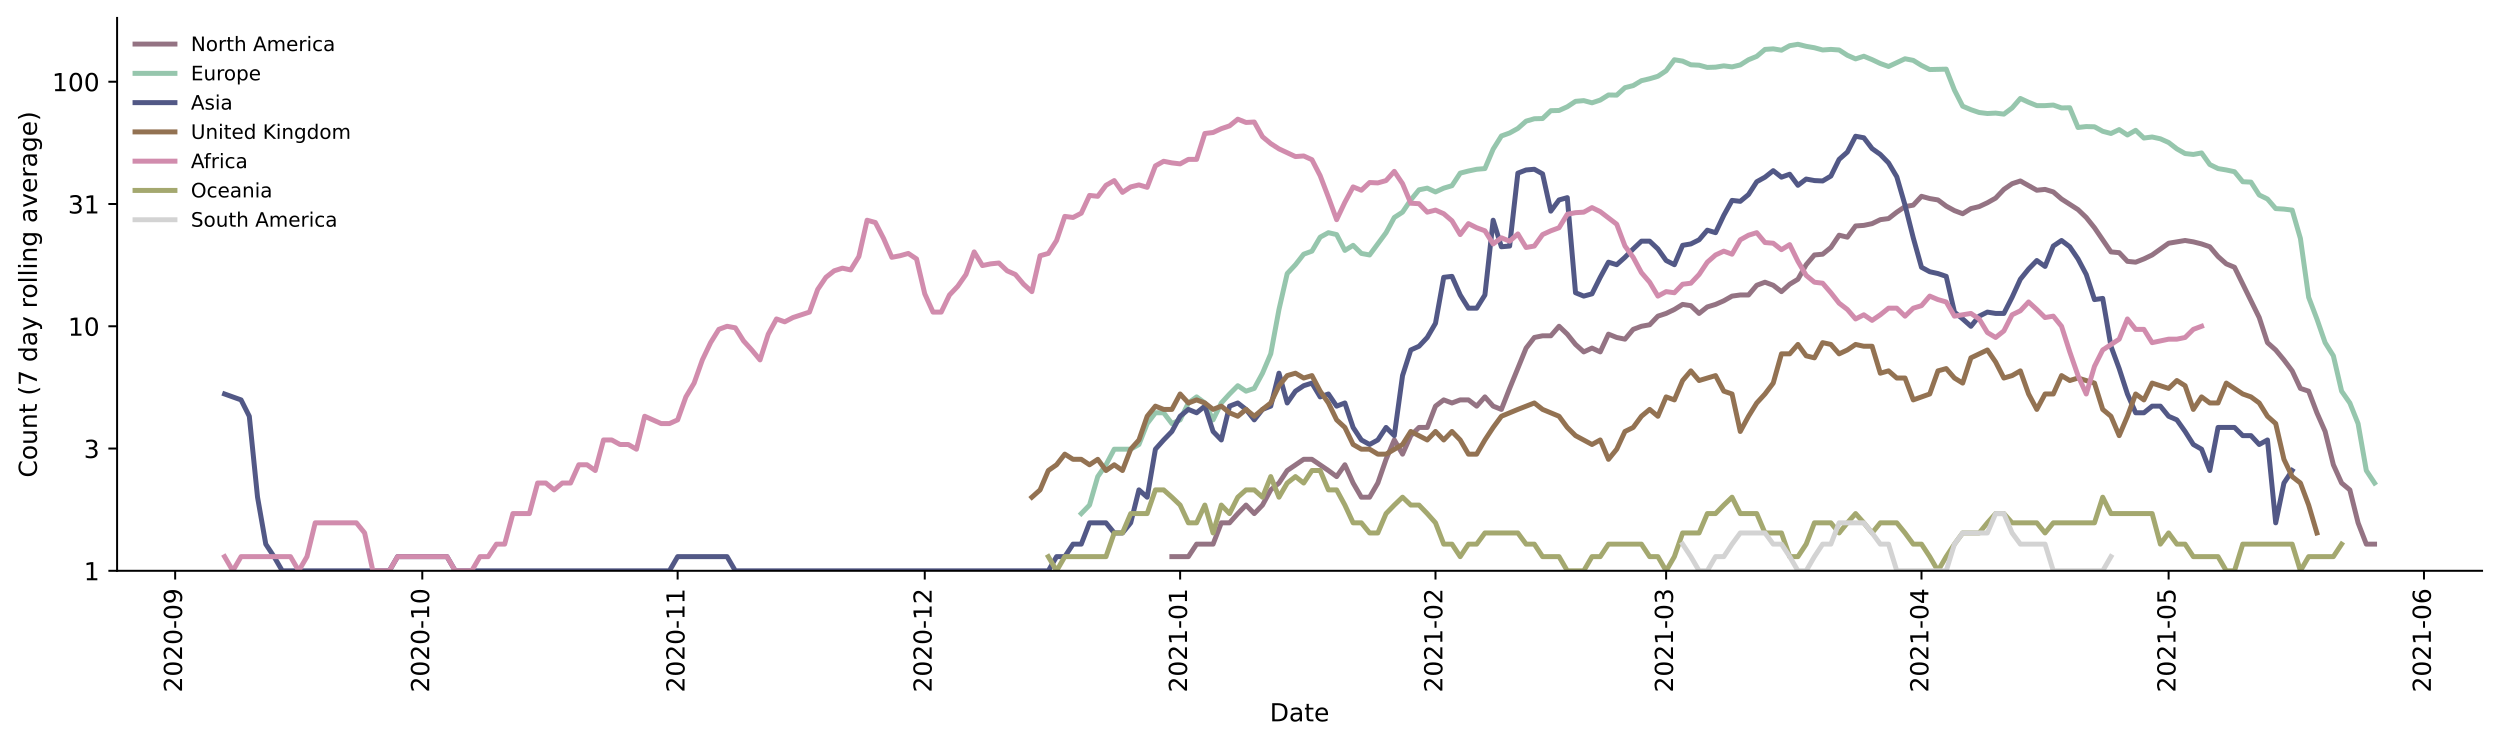 <?xml version="1.0" encoding="utf-8" standalone="no"?>
<!DOCTYPE svg PUBLIC "-//W3C//DTD SVG 1.1//EN"
  "http://www.w3.org/Graphics/SVG/1.1/DTD/svg11.dtd">
<!-- Created with matplotlib (https://matplotlib.org/) -->
<svg height="298.621pt" version="1.1" viewBox="0 0 1002.766 298.621" width="1002.766pt" xmlns="http://www.w3.org/2000/svg" xmlns:xlink="http://www.w3.org/1999/xlink">
 <defs>
  <style type="text/css">*{stroke-linecap:butt;stroke-linejoin:round;}</style>
 </defs>
 <g id="figure_1">
  <g id="patch_1">
   <path d="M 0 298.621 
L 1002.766 298.621 
L 1002.766 0 
L 0 0 
z
" style="fill:#ffffff;"/>
  </g>
  <g id="axes_1">
   <g id="patch_2">
    <path d="M 46.966 228.96 
L 995.566 228.96 
L 995.566 7.2 
L 46.966 7.2 
z
" style="fill:#ffffff;"/>
   </g>
   <g id="matplotlib.axis_1">
    <g id="xtick_1">
     <g id="line2d_1">
      <defs>
       <path d="M 0 0 
L 0 3.5 
" id="ma9059d59c7" style="stroke:#000000;stroke-width:0.8;"/>
      </defs>
      <g>
       <use style="stroke:#000000;stroke-width:0.8;" x="70.259" xlink:href="#ma9059d59c7" y="228.96"/>
      </g>
     </g>
     <g id="text_1">
      <!-- 2020-09 -->
      <g transform="translate(73.019 277.743)rotate(-90)scale(0.1 -0.1)">
       <defs>
        <path d="M 19.188 8.297 
L 53.609 8.297 
L 53.609 0 
L 7.328 0 
L 7.328 8.297 
Q 12.938 14.109 22.625 23.891 
Q 32.328 33.688 34.812 36.531 
Q 39.547 41.844 41.422 45.531 
Q 43.312 49.219 43.312 52.781 
Q 43.312 58.594 39.234 62.25 
Q 35.156 65.922 28.609 65.922 
Q 23.969 65.922 18.812 64.312 
Q 13.672 62.703 7.812 59.422 
L 7.812 69.391 
Q 13.766 71.781 18.938 73 
Q 24.125 74.219 28.422 74.219 
Q 39.75 74.219 46.484 68.547 
Q 53.219 62.891 53.219 53.422 
Q 53.219 48.922 51.531 44.891 
Q 49.859 40.875 45.406 35.406 
Q 44.188 33.984 37.641 27.219 
Q 31.109 20.453 19.188 8.297 
z
" id="DejaVuSans-50"/>
        <path d="M 31.781 66.406 
Q 24.172 66.406 20.328 58.906 
Q 16.5 51.422 16.5 36.375 
Q 16.5 21.391 20.328 13.891 
Q 24.172 6.391 31.781 6.391 
Q 39.453 6.391 43.281 13.891 
Q 47.125 21.391 47.125 36.375 
Q 47.125 51.422 43.281 58.906 
Q 39.453 66.406 31.781 66.406 
z
M 31.781 74.219 
Q 44.047 74.219 50.516 64.516 
Q 56.984 54.828 56.984 36.375 
Q 56.984 17.969 50.516 8.266 
Q 44.047 -1.422 31.781 -1.422 
Q 19.531 -1.422 13.062 8.266 
Q 6.594 17.969 6.594 36.375 
Q 6.594 54.828 13.062 64.516 
Q 19.531 74.219 31.781 74.219 
z
" id="DejaVuSans-48"/>
        <path d="M 4.891 31.391 
L 31.203 31.391 
L 31.203 23.391 
L 4.891 23.391 
z
" id="DejaVuSans-45"/>
        <path d="M 10.984 1.516 
L 10.984 10.5 
Q 14.703 8.734 18.5 7.812 
Q 22.312 6.891 25.984 6.891 
Q 35.75 6.891 40.891 13.453 
Q 46.047 20.016 46.781 33.406 
Q 43.953 29.203 39.594 26.953 
Q 35.25 24.703 29.984 24.703 
Q 19.047 24.703 12.672 31.312 
Q 6.297 37.938 6.297 49.422 
Q 6.297 60.641 12.938 67.422 
Q 19.578 74.219 30.609 74.219 
Q 43.266 74.219 49.922 64.516 
Q 56.594 54.828 56.594 36.375 
Q 56.594 19.141 48.406 8.859 
Q 40.234 -1.422 26.422 -1.422 
Q 22.703 -1.422 18.891 -0.688 
Q 15.094 0.047 10.984 1.516 
z
M 30.609 32.422 
Q 37.25 32.422 41.125 36.953 
Q 45.016 41.5 45.016 49.422 
Q 45.016 57.281 41.125 61.844 
Q 37.25 66.406 30.609 66.406 
Q 23.969 66.406 20.094 61.844 
Q 16.219 57.281 16.219 49.422 
Q 16.219 41.5 20.094 36.953 
Q 23.969 32.422 30.609 32.422 
z
" id="DejaVuSans-57"/>
       </defs>
       <use xlink:href="#DejaVuSans-50"/>
       <use x="63.623" xlink:href="#DejaVuSans-48"/>
       <use x="127.246" xlink:href="#DejaVuSans-50"/>
       <use x="190.869" xlink:href="#DejaVuSans-48"/>
       <use x="254.492" xlink:href="#DejaVuSans-45"/>
       <use x="290.576" xlink:href="#DejaVuSans-48"/>
       <use x="354.199" xlink:href="#DejaVuSans-57"/>
      </g>
     </g>
    </g>
    <g id="xtick_2">
     <g id="line2d_2">
      <g>
       <use style="stroke:#000000;stroke-width:0.8;" x="169.382" xlink:href="#ma9059d59c7" y="228.96"/>
      </g>
     </g>
     <g id="text_2">
      <!-- 2020-10 -->
      <g transform="translate(172.141 277.743)rotate(-90)scale(0.1 -0.1)">
       <defs>
        <path d="M 12.406 8.297 
L 28.516 8.297 
L 28.516 63.922 
L 10.984 60.406 
L 10.984 69.391 
L 28.422 72.906 
L 38.281 72.906 
L 38.281 8.297 
L 54.391 8.297 
L 54.391 0 
L 12.406 0 
z
" id="DejaVuSans-49"/>
       </defs>
       <use xlink:href="#DejaVuSans-50"/>
       <use x="63.623" xlink:href="#DejaVuSans-48"/>
       <use x="127.246" xlink:href="#DejaVuSans-50"/>
       <use x="190.869" xlink:href="#DejaVuSans-48"/>
       <use x="254.492" xlink:href="#DejaVuSans-45"/>
       <use x="290.576" xlink:href="#DejaVuSans-49"/>
       <use x="354.199" xlink:href="#DejaVuSans-48"/>
      </g>
     </g>
    </g>
    <g id="xtick_3">
     <g id="line2d_3">
      <g>
       <use style="stroke:#000000;stroke-width:0.8;" x="271.808" xlink:href="#ma9059d59c7" y="228.96"/>
      </g>
     </g>
     <g id="text_3">
      <!-- 2020-11 -->
      <g transform="translate(274.567 277.743)rotate(-90)scale(0.1 -0.1)">
       <use xlink:href="#DejaVuSans-50"/>
       <use x="63.623" xlink:href="#DejaVuSans-48"/>
       <use x="127.246" xlink:href="#DejaVuSans-50"/>
       <use x="190.869" xlink:href="#DejaVuSans-48"/>
       <use x="254.492" xlink:href="#DejaVuSans-45"/>
       <use x="290.576" xlink:href="#DejaVuSans-49"/>
       <use x="354.199" xlink:href="#DejaVuSans-49"/>
      </g>
     </g>
    </g>
    <g id="xtick_4">
     <g id="line2d_4">
      <g>
       <use style="stroke:#000000;stroke-width:0.8;" x="370.93" xlink:href="#ma9059d59c7" y="228.96"/>
      </g>
     </g>
     <g id="text_4">
      <!-- 2020-12 -->
      <g transform="translate(373.69 277.743)rotate(-90)scale(0.1 -0.1)">
       <use xlink:href="#DejaVuSans-50"/>
       <use x="63.623" xlink:href="#DejaVuSans-48"/>
       <use x="127.246" xlink:href="#DejaVuSans-50"/>
       <use x="190.869" xlink:href="#DejaVuSans-48"/>
       <use x="254.492" xlink:href="#DejaVuSans-45"/>
       <use x="290.576" xlink:href="#DejaVuSans-49"/>
       <use x="354.199" xlink:href="#DejaVuSans-50"/>
      </g>
     </g>
    </g>
    <g id="xtick_5">
     <g id="line2d_5">
      <g>
       <use style="stroke:#000000;stroke-width:0.8;" x="473.357" xlink:href="#ma9059d59c7" y="228.96"/>
      </g>
     </g>
     <g id="text_5">
      <!-- 2021-01 -->
      <g transform="translate(476.116 277.743)rotate(-90)scale(0.1 -0.1)">
       <use xlink:href="#DejaVuSans-50"/>
       <use x="63.623" xlink:href="#DejaVuSans-48"/>
       <use x="127.246" xlink:href="#DejaVuSans-50"/>
       <use x="190.869" xlink:href="#DejaVuSans-49"/>
       <use x="254.492" xlink:href="#DejaVuSans-45"/>
       <use x="290.576" xlink:href="#DejaVuSans-48"/>
       <use x="354.199" xlink:href="#DejaVuSans-49"/>
      </g>
     </g>
    </g>
    <g id="xtick_6">
     <g id="line2d_6">
      <g>
       <use style="stroke:#000000;stroke-width:0.8;" x="575.783" xlink:href="#ma9059d59c7" y="228.96"/>
      </g>
     </g>
     <g id="text_6">
      <!-- 2021-02 -->
      <g transform="translate(578.542 277.743)rotate(-90)scale(0.1 -0.1)">
       <use xlink:href="#DejaVuSans-50"/>
       <use x="63.623" xlink:href="#DejaVuSans-48"/>
       <use x="127.246" xlink:href="#DejaVuSans-50"/>
       <use x="190.869" xlink:href="#DejaVuSans-49"/>
       <use x="254.492" xlink:href="#DejaVuSans-45"/>
       <use x="290.576" xlink:href="#DejaVuSans-48"/>
       <use x="354.199" xlink:href="#DejaVuSans-50"/>
      </g>
     </g>
    </g>
    <g id="xtick_7">
     <g id="line2d_7">
      <g>
       <use style="stroke:#000000;stroke-width:0.8;" x="668.297" xlink:href="#ma9059d59c7" y="228.96"/>
      </g>
     </g>
     <g id="text_7">
      <!-- 2021-03 -->
      <g transform="translate(671.056 277.743)rotate(-90)scale(0.1 -0.1)">
       <defs>
        <path d="M 40.578 39.312 
Q 47.656 37.797 51.625 33 
Q 55.609 28.219 55.609 21.188 
Q 55.609 10.406 48.188 4.484 
Q 40.766 -1.422 27.094 -1.422 
Q 22.516 -1.422 17.656 -0.516 
Q 12.797 0.391 7.625 2.203 
L 7.625 11.719 
Q 11.719 9.328 16.594 8.109 
Q 21.484 6.891 26.812 6.891 
Q 36.078 6.891 40.938 10.547 
Q 45.797 14.203 45.797 21.188 
Q 45.797 27.641 41.281 31.266 
Q 36.766 34.906 28.719 34.906 
L 20.219 34.906 
L 20.219 43.016 
L 29.109 43.016 
Q 36.375 43.016 40.234 45.922 
Q 44.094 48.828 44.094 54.297 
Q 44.094 59.906 40.109 62.906 
Q 36.141 65.922 28.719 65.922 
Q 24.656 65.922 20.016 65.031 
Q 15.375 64.156 9.812 62.312 
L 9.812 71.094 
Q 15.438 72.656 20.344 73.438 
Q 25.25 74.219 29.594 74.219 
Q 40.828 74.219 47.359 69.109 
Q 53.906 64.016 53.906 55.328 
Q 53.906 49.266 50.438 45.094 
Q 46.969 40.922 40.578 39.312 
z
" id="DejaVuSans-51"/>
       </defs>
       <use xlink:href="#DejaVuSans-50"/>
       <use x="63.623" xlink:href="#DejaVuSans-48"/>
       <use x="127.246" xlink:href="#DejaVuSans-50"/>
       <use x="190.869" xlink:href="#DejaVuSans-49"/>
       <use x="254.492" xlink:href="#DejaVuSans-45"/>
       <use x="290.576" xlink:href="#DejaVuSans-48"/>
       <use x="354.199" xlink:href="#DejaVuSans-51"/>
      </g>
     </g>
    </g>
    <g id="xtick_8">
     <g id="line2d_8">
      <g>
       <use style="stroke:#000000;stroke-width:0.8;" x="770.723" xlink:href="#ma9059d59c7" y="228.96"/>
      </g>
     </g>
     <g id="text_8">
      <!-- 2021-04 -->
      <g transform="translate(773.483 277.743)rotate(-90)scale(0.1 -0.1)">
       <defs>
        <path d="M 37.797 64.312 
L 12.891 25.391 
L 37.797 25.391 
z
M 35.203 72.906 
L 47.609 72.906 
L 47.609 25.391 
L 58.016 25.391 
L 58.016 17.188 
L 47.609 17.188 
L 47.609 0 
L 37.797 0 
L 37.797 17.188 
L 4.891 17.188 
L 4.891 26.703 
z
" id="DejaVuSans-52"/>
       </defs>
       <use xlink:href="#DejaVuSans-50"/>
       <use x="63.623" xlink:href="#DejaVuSans-48"/>
       <use x="127.246" xlink:href="#DejaVuSans-50"/>
       <use x="190.869" xlink:href="#DejaVuSans-49"/>
       <use x="254.492" xlink:href="#DejaVuSans-45"/>
       <use x="290.576" xlink:href="#DejaVuSans-48"/>
       <use x="354.199" xlink:href="#DejaVuSans-52"/>
      </g>
     </g>
    </g>
    <g id="xtick_9">
     <g id="line2d_9">
      <g>
       <use style="stroke:#000000;stroke-width:0.8;" x="869.846" xlink:href="#ma9059d59c7" y="228.96"/>
      </g>
     </g>
     <g id="text_9">
      <!-- 2021-05 -->
      <g transform="translate(872.605 277.743)rotate(-90)scale(0.1 -0.1)">
       <defs>
        <path d="M 10.797 72.906 
L 49.516 72.906 
L 49.516 64.594 
L 19.828 64.594 
L 19.828 46.734 
Q 21.969 47.469 24.109 47.828 
Q 26.266 48.188 28.422 48.188 
Q 40.625 48.188 47.75 41.5 
Q 54.891 34.812 54.891 23.391 
Q 54.891 11.625 47.562 5.094 
Q 40.234 -1.422 26.906 -1.422 
Q 22.312 -1.422 17.547 -0.641 
Q 12.797 0.141 7.719 1.703 
L 7.719 11.625 
Q 12.109 9.234 16.797 8.062 
Q 21.484 6.891 26.703 6.891 
Q 35.156 6.891 40.078 11.328 
Q 45.016 15.766 45.016 23.391 
Q 45.016 31 40.078 35.438 
Q 35.156 39.891 26.703 39.891 
Q 22.75 39.891 18.812 39.016 
Q 14.891 38.141 10.797 36.281 
z
" id="DejaVuSans-53"/>
       </defs>
       <use xlink:href="#DejaVuSans-50"/>
       <use x="63.623" xlink:href="#DejaVuSans-48"/>
       <use x="127.246" xlink:href="#DejaVuSans-50"/>
       <use x="190.869" xlink:href="#DejaVuSans-49"/>
       <use x="254.492" xlink:href="#DejaVuSans-45"/>
       <use x="290.576" xlink:href="#DejaVuSans-48"/>
       <use x="354.199" xlink:href="#DejaVuSans-53"/>
      </g>
     </g>
    </g>
    <g id="xtick_10">
     <g id="line2d_10">
      <g>
       <use style="stroke:#000000;stroke-width:0.8;" x="972.272" xlink:href="#ma9059d59c7" y="228.96"/>
      </g>
     </g>
     <g id="text_10">
      <!-- 2021-06 -->
      <g transform="translate(975.031 277.743)rotate(-90)scale(0.1 -0.1)">
       <defs>
        <path d="M 33.016 40.375 
Q 26.375 40.375 22.484 35.828 
Q 18.609 31.297 18.609 23.391 
Q 18.609 15.531 22.484 10.953 
Q 26.375 6.391 33.016 6.391 
Q 39.656 6.391 43.531 10.953 
Q 47.406 15.531 47.406 23.391 
Q 47.406 31.297 43.531 35.828 
Q 39.656 40.375 33.016 40.375 
z
M 52.594 71.297 
L 52.594 62.312 
Q 48.875 64.062 45.094 64.984 
Q 41.312 65.922 37.594 65.922 
Q 27.828 65.922 22.672 59.328 
Q 17.531 52.734 16.797 39.406 
Q 19.672 43.656 24.016 45.922 
Q 28.375 48.188 33.594 48.188 
Q 44.578 48.188 50.953 41.516 
Q 57.328 34.859 57.328 23.391 
Q 57.328 12.156 50.688 5.359 
Q 44.047 -1.422 33.016 -1.422 
Q 20.359 -1.422 13.672 8.266 
Q 6.984 17.969 6.984 36.375 
Q 6.984 53.656 15.188 63.938 
Q 23.391 74.219 37.203 74.219 
Q 40.922 74.219 44.703 73.484 
Q 48.484 72.75 52.594 71.297 
z
" id="DejaVuSans-54"/>
       </defs>
       <use xlink:href="#DejaVuSans-50"/>
       <use x="63.623" xlink:href="#DejaVuSans-48"/>
       <use x="127.246" xlink:href="#DejaVuSans-50"/>
       <use x="190.869" xlink:href="#DejaVuSans-49"/>
       <use x="254.492" xlink:href="#DejaVuSans-45"/>
       <use x="290.576" xlink:href="#DejaVuSans-48"/>
       <use x="354.199" xlink:href="#DejaVuSans-54"/>
      </g>
     </g>
    </g>
    <g id="text_11">
     <!-- Date -->
     <g transform="translate(509.315 289.341)scale(0.1 -0.1)">
      <defs>
       <path d="M 19.672 64.797 
L 19.672 8.109 
L 31.594 8.109 
Q 46.688 8.109 53.688 14.938 
Q 60.688 21.781 60.688 36.531 
Q 60.688 51.172 53.688 57.984 
Q 46.688 64.797 31.594 64.797 
z
M 9.812 72.906 
L 30.078 72.906 
Q 51.266 72.906 61.172 64.094 
Q 71.094 55.281 71.094 36.531 
Q 71.094 17.672 61.125 8.828 
Q 51.172 0 30.078 0 
L 9.812 0 
z
" id="DejaVuSans-68"/>
       <path d="M 34.281 27.484 
Q 23.391 27.484 19.188 25 
Q 14.984 22.516 14.984 16.5 
Q 14.984 11.719 18.141 8.906 
Q 21.297 6.109 26.703 6.109 
Q 34.188 6.109 38.703 11.406 
Q 43.219 16.703 43.219 25.484 
L 43.219 27.484 
z
M 52.203 31.203 
L 52.203 0 
L 43.219 0 
L 43.219 8.297 
Q 40.141 3.328 35.547 0.953 
Q 30.953 -1.422 24.312 -1.422 
Q 15.922 -1.422 10.953 3.297 
Q 6 8.016 6 15.922 
Q 6 25.141 12.172 29.828 
Q 18.359 34.516 30.609 34.516 
L 43.219 34.516 
L 43.219 35.406 
Q 43.219 41.609 39.141 45 
Q 35.062 48.391 27.688 48.391 
Q 23 48.391 18.547 47.266 
Q 14.109 46.141 10.016 43.891 
L 10.016 52.203 
Q 14.938 54.109 19.578 55.047 
Q 24.219 56 28.609 56 
Q 40.484 56 46.344 49.844 
Q 52.203 43.703 52.203 31.203 
z
" id="DejaVuSans-97"/>
       <path d="M 18.312 70.219 
L 18.312 54.688 
L 36.812 54.688 
L 36.812 47.703 
L 18.312 47.703 
L 18.312 18.016 
Q 18.312 11.328 20.141 9.422 
Q 21.969 7.516 27.594 7.516 
L 36.812 7.516 
L 36.812 0 
L 27.594 0 
Q 17.188 0 13.234 3.875 
Q 9.281 7.766 9.281 18.016 
L 9.281 47.703 
L 2.688 47.703 
L 2.688 54.688 
L 9.281 54.688 
L 9.281 70.219 
z
" id="DejaVuSans-116"/>
       <path d="M 56.203 29.594 
L 56.203 25.203 
L 14.891 25.203 
Q 15.484 15.922 20.484 11.062 
Q 25.484 6.203 34.422 6.203 
Q 39.594 6.203 44.453 7.469 
Q 49.312 8.734 54.109 11.281 
L 54.109 2.781 
Q 49.266 0.734 44.188 -0.344 
Q 39.109 -1.422 33.891 -1.422 
Q 20.797 -1.422 13.156 6.188 
Q 5.516 13.812 5.516 26.812 
Q 5.516 40.234 12.766 48.109 
Q 20.016 56 32.328 56 
Q 43.359 56 49.781 48.891 
Q 56.203 41.797 56.203 29.594 
z
M 47.219 32.234 
Q 47.125 39.594 43.094 43.984 
Q 39.062 48.391 32.422 48.391 
Q 24.906 48.391 20.391 44.141 
Q 15.875 39.891 15.188 32.172 
z
" id="DejaVuSans-101"/>
      </defs>
      <use xlink:href="#DejaVuSans-68"/>
      <use x="77.002" xlink:href="#DejaVuSans-97"/>
      <use x="138.281" xlink:href="#DejaVuSans-116"/>
      <use x="177.49" xlink:href="#DejaVuSans-101"/>
     </g>
    </g>
   </g>
   <g id="matplotlib.axis_2">
    <g id="ytick_1">
     <g id="line2d_11">
      <defs>
       <path d="M 0 0 
L -3.5 0 
" id="m5acdd028af" style="stroke:#000000;stroke-width:0.8;"/>
      </defs>
      <g>
       <use style="stroke:#000000;stroke-width:0.8;" x="46.966" xlink:href="#m5acdd028af" y="228.96"/>
      </g>
     </g>
     <g id="text_12">
      <!-- 1 -->
      <g transform="translate(33.603 232.759)scale(0.1 -0.1)">
       <use xlink:href="#DejaVuSans-49"/>
      </g>
     </g>
    </g>
    <g id="ytick_2">
     <g id="line2d_12">
      <g>
       <use style="stroke:#000000;stroke-width:0.8;" x="46.966" xlink:href="#m5acdd028af" y="179.916"/>
      </g>
     </g>
     <g id="text_13">
      <!-- 3 -->
      <g transform="translate(33.603 183.715)scale(0.1 -0.1)">
       <use xlink:href="#DejaVuSans-51"/>
      </g>
     </g>
    </g>
    <g id="ytick_3">
     <g id="line2d_13">
      <g>
       <use style="stroke:#000000;stroke-width:0.8;" x="46.966" xlink:href="#m5acdd028af" y="130.872"/>
      </g>
     </g>
     <g id="text_14">
      <!-- 10 -->
      <g transform="translate(27.241 134.671)scale(0.1 -0.1)">
       <use xlink:href="#DejaVuSans-49"/>
       <use x="63.623" xlink:href="#DejaVuSans-48"/>
      </g>
     </g>
    </g>
    <g id="ytick_4">
     <g id="line2d_14">
      <g>
       <use style="stroke:#000000;stroke-width:0.8;" x="46.966" xlink:href="#m5acdd028af" y="81.828"/>
      </g>
     </g>
     <g id="text_15">
      <!-- 31 -->
      <g transform="translate(27.241 85.627)scale(0.1 -0.1)">
       <use xlink:href="#DejaVuSans-51"/>
       <use x="63.623" xlink:href="#DejaVuSans-49"/>
      </g>
     </g>
    </g>
    <g id="ytick_5">
     <g id="line2d_15">
      <g>
       <use style="stroke:#000000;stroke-width:0.8;" x="46.966" xlink:href="#m5acdd028af" y="32.783"/>
      </g>
     </g>
     <g id="text_16">
      <!-- 100 -->
      <g transform="translate(20.878 36.583)scale(0.1 -0.1)">
       <use xlink:href="#DejaVuSans-49"/>
       <use x="63.623" xlink:href="#DejaVuSans-48"/>
       <use x="127.246" xlink:href="#DejaVuSans-48"/>
      </g>
     </g>
    </g>
    <g id="text_17">
     <!-- Count (7 day rolling average) -->
     <g transform="translate(14.798 191.548)rotate(-90)scale(0.1 -0.1)">
      <defs>
       <path d="M 64.406 67.281 
L 64.406 56.891 
Q 59.422 61.531 53.781 63.812 
Q 48.141 66.109 41.797 66.109 
Q 29.297 66.109 22.656 58.469 
Q 16.016 50.828 16.016 36.375 
Q 16.016 21.969 22.656 14.328 
Q 29.297 6.688 41.797 6.688 
Q 48.141 6.688 53.781 8.984 
Q 59.422 11.281 64.406 15.922 
L 64.406 5.609 
Q 59.234 2.094 53.438 0.328 
Q 47.656 -1.422 41.219 -1.422 
Q 24.656 -1.422 15.125 8.703 
Q 5.609 18.844 5.609 36.375 
Q 5.609 53.953 15.125 64.078 
Q 24.656 74.219 41.219 74.219 
Q 47.75 74.219 53.531 72.484 
Q 59.328 70.75 64.406 67.281 
z
" id="DejaVuSans-67"/>
       <path d="M 30.609 48.391 
Q 23.391 48.391 19.188 42.75 
Q 14.984 37.109 14.984 27.297 
Q 14.984 17.484 19.156 11.844 
Q 23.344 6.203 30.609 6.203 
Q 37.797 6.203 41.984 11.859 
Q 46.188 17.531 46.188 27.297 
Q 46.188 37.016 41.984 42.703 
Q 37.797 48.391 30.609 48.391 
z
M 30.609 56 
Q 42.328 56 49.016 48.375 
Q 55.719 40.766 55.719 27.297 
Q 55.719 13.875 49.016 6.219 
Q 42.328 -1.422 30.609 -1.422 
Q 18.844 -1.422 12.172 6.219 
Q 5.516 13.875 5.516 27.297 
Q 5.516 40.766 12.172 48.375 
Q 18.844 56 30.609 56 
z
" id="DejaVuSans-111"/>
       <path d="M 8.5 21.578 
L 8.5 54.688 
L 17.484 54.688 
L 17.484 21.922 
Q 17.484 14.156 20.5 10.266 
Q 23.531 6.391 29.594 6.391 
Q 36.859 6.391 41.078 11.031 
Q 45.312 15.672 45.312 23.688 
L 45.312 54.688 
L 54.297 54.688 
L 54.297 0 
L 45.312 0 
L 45.312 8.406 
Q 42.047 3.422 37.719 1 
Q 33.406 -1.422 27.688 -1.422 
Q 18.266 -1.422 13.375 4.438 
Q 8.5 10.297 8.5 21.578 
z
M 31.109 56 
z
" id="DejaVuSans-117"/>
       <path d="M 54.891 33.016 
L 54.891 0 
L 45.906 0 
L 45.906 32.719 
Q 45.906 40.484 42.875 44.328 
Q 39.844 48.188 33.797 48.188 
Q 26.516 48.188 22.312 43.547 
Q 18.109 38.922 18.109 30.906 
L 18.109 0 
L 9.078 0 
L 9.078 54.688 
L 18.109 54.688 
L 18.109 46.188 
Q 21.344 51.125 25.703 53.562 
Q 30.078 56 35.797 56 
Q 45.219 56 50.047 50.172 
Q 54.891 44.344 54.891 33.016 
z
" id="DejaVuSans-110"/>
       <path id="DejaVuSans-32"/>
       <path d="M 31 75.875 
Q 24.469 64.656 21.281 53.656 
Q 18.109 42.672 18.109 31.391 
Q 18.109 20.125 21.312 9.062 
Q 24.516 -2 31 -13.188 
L 23.188 -13.188 
Q 15.875 -1.703 12.234 9.375 
Q 8.594 20.453 8.594 31.391 
Q 8.594 42.281 12.203 53.312 
Q 15.828 64.359 23.188 75.875 
z
" id="DejaVuSans-40"/>
       <path d="M 8.203 72.906 
L 55.078 72.906 
L 55.078 68.703 
L 28.609 0 
L 18.312 0 
L 43.219 64.594 
L 8.203 64.594 
z
" id="DejaVuSans-55"/>
       <path d="M 45.406 46.391 
L 45.406 75.984 
L 54.391 75.984 
L 54.391 0 
L 45.406 0 
L 45.406 8.203 
Q 42.578 3.328 38.25 0.953 
Q 33.938 -1.422 27.875 -1.422 
Q 17.969 -1.422 11.734 6.484 
Q 5.516 14.406 5.516 27.297 
Q 5.516 40.188 11.734 48.094 
Q 17.969 56 27.875 56 
Q 33.938 56 38.25 53.625 
Q 42.578 51.266 45.406 46.391 
z
M 14.797 27.297 
Q 14.797 17.391 18.875 11.75 
Q 22.953 6.109 30.078 6.109 
Q 37.203 6.109 41.297 11.75 
Q 45.406 17.391 45.406 27.297 
Q 45.406 37.203 41.297 42.844 
Q 37.203 48.484 30.078 48.484 
Q 22.953 48.484 18.875 42.844 
Q 14.797 37.203 14.797 27.297 
z
" id="DejaVuSans-100"/>
       <path d="M 32.172 -5.078 
Q 28.375 -14.844 24.75 -17.812 
Q 21.141 -20.797 15.094 -20.797 
L 7.906 -20.797 
L 7.906 -13.281 
L 13.188 -13.281 
Q 16.891 -13.281 18.938 -11.516 
Q 21 -9.766 23.484 -3.219 
L 25.094 0.875 
L 2.984 54.688 
L 12.5 54.688 
L 29.594 11.922 
L 46.688 54.688 
L 56.203 54.688 
z
" id="DejaVuSans-121"/>
       <path d="M 41.109 46.297 
Q 39.594 47.172 37.812 47.578 
Q 36.031 48 33.891 48 
Q 26.266 48 22.188 43.047 
Q 18.109 38.094 18.109 28.812 
L 18.109 0 
L 9.078 0 
L 9.078 54.688 
L 18.109 54.688 
L 18.109 46.188 
Q 20.953 51.172 25.484 53.578 
Q 30.031 56 36.531 56 
Q 37.453 56 38.578 55.875 
Q 39.703 55.766 41.062 55.516 
z
" id="DejaVuSans-114"/>
       <path d="M 9.422 75.984 
L 18.406 75.984 
L 18.406 0 
L 9.422 0 
z
" id="DejaVuSans-108"/>
       <path d="M 9.422 54.688 
L 18.406 54.688 
L 18.406 0 
L 9.422 0 
z
M 9.422 75.984 
L 18.406 75.984 
L 18.406 64.594 
L 9.422 64.594 
z
" id="DejaVuSans-105"/>
       <path d="M 45.406 27.984 
Q 45.406 37.75 41.375 43.109 
Q 37.359 48.484 30.078 48.484 
Q 22.859 48.484 18.828 43.109 
Q 14.797 37.75 14.797 27.984 
Q 14.797 18.266 18.828 12.891 
Q 22.859 7.516 30.078 7.516 
Q 37.359 7.516 41.375 12.891 
Q 45.406 18.266 45.406 27.984 
z
M 54.391 6.781 
Q 54.391 -7.172 48.188 -13.984 
Q 42 -20.797 29.203 -20.797 
Q 24.469 -20.797 20.266 -20.094 
Q 16.062 -19.391 12.109 -17.922 
L 12.109 -9.188 
Q 16.062 -11.328 19.922 -12.344 
Q 23.781 -13.375 27.781 -13.375 
Q 36.625 -13.375 41.016 -8.766 
Q 45.406 -4.156 45.406 5.172 
L 45.406 9.625 
Q 42.625 4.781 38.281 2.391 
Q 33.938 0 27.875 0 
Q 17.828 0 11.672 7.656 
Q 5.516 15.328 5.516 27.984 
Q 5.516 40.672 11.672 48.328 
Q 17.828 56 27.875 56 
Q 33.938 56 38.281 53.609 
Q 42.625 51.219 45.406 46.391 
L 45.406 54.688 
L 54.391 54.688 
z
" id="DejaVuSans-103"/>
       <path d="M 2.984 54.688 
L 12.5 54.688 
L 29.594 8.797 
L 46.688 54.688 
L 56.203 54.688 
L 35.688 0 
L 23.484 0 
z
" id="DejaVuSans-118"/>
       <path d="M 8.016 75.875 
L 15.828 75.875 
Q 23.141 64.359 26.781 53.312 
Q 30.422 42.281 30.422 31.391 
Q 30.422 20.453 26.781 9.375 
Q 23.141 -1.703 15.828 -13.188 
L 8.016 -13.188 
Q 14.5 -2 17.703 9.062 
Q 20.906 20.125 20.906 31.391 
Q 20.906 42.672 17.703 53.656 
Q 14.5 64.656 8.016 75.875 
z
" id="DejaVuSans-41"/>
      </defs>
      <use xlink:href="#DejaVuSans-67"/>
      <use x="69.824" xlink:href="#DejaVuSans-111"/>
      <use x="131.006" xlink:href="#DejaVuSans-117"/>
      <use x="194.385" xlink:href="#DejaVuSans-110"/>
      <use x="257.764" xlink:href="#DejaVuSans-116"/>
      <use x="296.973" xlink:href="#DejaVuSans-32"/>
      <use x="328.76" xlink:href="#DejaVuSans-40"/>
      <use x="367.773" xlink:href="#DejaVuSans-55"/>
      <use x="431.396" xlink:href="#DejaVuSans-32"/>
      <use x="463.184" xlink:href="#DejaVuSans-100"/>
      <use x="526.66" xlink:href="#DejaVuSans-97"/>
      <use x="587.939" xlink:href="#DejaVuSans-121"/>
      <use x="647.119" xlink:href="#DejaVuSans-32"/>
      <use x="678.906" xlink:href="#DejaVuSans-114"/>
      <use x="717.77" xlink:href="#DejaVuSans-111"/>
      <use x="778.951" xlink:href="#DejaVuSans-108"/>
      <use x="806.734" xlink:href="#DejaVuSans-108"/>
      <use x="834.518" xlink:href="#DejaVuSans-105"/>
      <use x="862.301" xlink:href="#DejaVuSans-110"/>
      <use x="925.68" xlink:href="#DejaVuSans-103"/>
      <use x="989.156" xlink:href="#DejaVuSans-32"/>
      <use x="1020.943" xlink:href="#DejaVuSans-97"/>
      <use x="1082.223" xlink:href="#DejaVuSans-118"/>
      <use x="1141.402" xlink:href="#DejaVuSans-101"/>
      <use x="1202.926" xlink:href="#DejaVuSans-114"/>
      <use x="1244.039" xlink:href="#DejaVuSans-97"/>
      <use x="1305.318" xlink:href="#DejaVuSans-103"/>
      <use x="1368.795" xlink:href="#DejaVuSans-101"/>
      <use x="1430.318" xlink:href="#DejaVuSans-41"/>
     </g>
    </g>
   </g>
   <g id="line2d_16">
    <path clip-path="url(#p5b0b88f33f)" d="M 470.052 223.272 
L 476.661 223.272 
L 479.965 218.254 
L 486.573 218.254 
L 489.877 209.706 
L 493.181 209.706 
L 496.485 205.999 
L 499.789 202.589 
L 503.093 205.999 
L 506.397 202.589 
L 509.701 196.493 
L 513.005 193.744 
L 516.31 188.727 
L 522.918 184.238 
L 526.222 184.238 
L 532.83 188.727 
L 536.134 191.162 
L 539.438 186.423 
L 542.742 193.744 
L 546.046 199.432 
L 549.35 199.432 
L 552.654 193.744 
L 555.958 184.238 
L 559.262 176.472 
L 562.567 182.16 
L 565.871 174.733 
L 569.175 171.454 
L 572.479 171.454 
L 575.783 162.906 
L 579.087 160.399 
L 582.391 161.634 
L 585.695 160.399 
L 588.999 160.399 
L 592.303 162.906 
L 595.607 159.199 
L 598.911 162.906 
L 602.215 164.217 
L 605.52 155.789 
L 612.128 139.623 
L 615.432 135.36 
L 618.736 134.689 
L 622.04 134.689 
L 625.344 130.872 
L 628.648 134.029 
L 631.952 138.154 
L 635.256 141.145 
L 638.56 139.623 
L 641.864 141.145 
L 645.168 134.029 
L 648.473 135.36 
L 651.777 136.042 
L 655.081 132.107 
L 658.385 130.872 
L 661.689 130.267 
L 664.993 126.812 
L 668.297 125.719 
L 671.601 124.131 
L 674.905 122.103 
L 678.209 122.601 
L 681.513 125.719 
L 684.817 123.105 
L 688.121 122.103 
L 691.426 120.642 
L 694.73 118.769 
L 698.034 118.313 
L 701.338 118.313 
L 704.642 114.418 
L 707.946 113.195 
L 711.25 114.418 
L 714.554 116.975 
L 717.858 114.007 
L 721.162 112.006 
L 724.466 106.172 
L 727.77 102.267 
L 731.074 101.957 
L 734.378 99.266 
L 737.683 94.345 
L 740.987 95.127 
L 744.291 90.638 
L 747.595 90.402 
L 750.899 89.702 
L 754.203 88.111 
L 757.507 87.668 
L 760.811 85.098 
L 764.115 82.872 
L 767.419 82.284 
L 770.723 78.74 
L 774.027 79.644 
L 777.331 80.196 
L 780.636 82.675 
L 783.94 84.479 
L 787.244 85.726 
L 790.548 83.668 
L 793.852 82.872 
L 797.156 81.322 
L 800.46 79.462 
L 803.764 75.968 
L 807.068 73.683 
L 810.372 72.584 
L 816.98 76.305 
L 820.284 75.968 
L 823.589 76.986 
L 826.893 79.827 
L 833.501 84.072 
L 836.805 87.229 
L 840.109 91.354 
L 846.717 101.041 
L 850.021 101.344 
L 853.325 104.83 
L 856.629 105.162 
L 859.933 103.851 
L 863.237 102.267 
L 869.846 97.562 
L 876.454 96.462 
L 879.758 97.008 
L 883.062 97.841 
L 886.366 98.977 
L 889.67 102.893 
L 892.974 105.832 
L 896.278 107.207 
L 906.19 127.368 
L 909.494 137.438 
L 912.799 140.377 
L 916.103 144.362 
L 919.407 148.757 
L 922.711 155.789 
L 926.015 156.896 
L 929.319 165.569 
L 932.623 173.062 
L 935.927 186.423 
L 939.231 193.744 
L 942.535 196.493 
L 945.839 209.706 
L 949.143 218.254 
L 952.447 218.254 
L 952.447 218.254 
" style="fill:none;stroke:#947383;stroke-linecap:square;stroke-width:2;"/>
   </g>
   <g id="line2d_17">
    <path clip-path="url(#p5b0b88f33f)" d="M 433.708 205.999 
L 437.012 202.589 
L 440.316 191.162 
L 443.62 186.423 
L 446.924 180.178 
L 453.532 180.178 
L 456.836 178.285 
L 460.14 169.905 
L 463.444 165.569 
L 466.748 165.569 
L 470.052 169.905 
L 473.357 168.41 
L 476.661 161.634 
L 479.965 159.199 
L 483.269 161.634 
L 486.573 168.41 
L 489.877 161.634 
L 493.181 158.032 
L 496.485 154.711 
L 499.789 156.896 
L 503.093 155.789 
L 506.397 149.693 
L 509.701 141.927 
L 513.005 124.131 
L 516.31 109.724 
L 519.614 106.172 
L 522.918 101.957 
L 526.222 100.74 
L 529.526 95.127 
L 532.83 93.325 
L 536.134 94.088 
L 539.438 100.441 
L 542.742 98.405 
L 546.046 101.65 
L 549.35 102.267 
L 555.958 93.325 
L 559.262 87.229 
L 562.567 85.098 
L 565.871 80.196 
L 569.175 76.136 
L 572.479 75.468 
L 575.783 76.986 
L 579.087 75.468 
L 582.391 74.485 
L 585.695 69.449 
L 588.999 68.595 
L 592.303 67.895 
L 595.607 67.618 
L 598.911 59.829 
L 602.215 54.544 
L 605.52 53.344 
L 608.824 51.511 
L 612.128 48.59 
L 615.432 47.631 
L 618.736 47.545 
L 622.04 44.394 
L 625.344 44.314 
L 628.648 42.825 
L 631.952 40.648 
L 635.256 40.356 
L 638.56 41.237 
L 641.864 40.138 
L 645.168 38.091 
L 648.473 38.16 
L 651.777 35.161 
L 655.081 34.333 
L 658.385 32.359 
L 661.689 31.583 
L 664.993 30.589 
L 668.297 28.393 
L 671.601 23.965 
L 674.905 24.512 
L 678.209 25.991 
L 681.513 26.147 
L 684.817 27.042 
L 688.121 26.936 
L 691.426 26.408 
L 694.73 26.83 
L 698.034 26.043 
L 701.338 23.965 
L 704.642 22.601 
L 707.946 19.819 
L 711.25 19.595 
L 714.554 20.135 
L 717.858 18.32 
L 721.162 17.76 
L 724.466 18.58 
L 727.77 19.151 
L 731.074 20.044 
L 734.378 19.819 
L 737.683 20.044 
L 740.987 22.172 
L 744.291 23.62 
L 747.595 22.554 
L 750.899 23.915 
L 754.203 25.475 
L 757.507 26.671 
L 764.115 23.571 
L 767.419 24.213 
L 770.723 26.251 
L 774.027 27.901 
L 780.636 27.739 
L 783.94 36.137 
L 787.244 42.594 
L 790.548 43.996 
L 793.852 45.12 
L 797.156 45.528 
L 800.46 45.364 
L 803.764 45.775 
L 807.068 43.29 
L 810.372 39.492 
L 813.676 41.015 
L 816.98 42.365 
L 820.284 42.365 
L 823.589 42.137 
L 826.893 43.29 
L 830.197 43.212 
L 833.501 51.134 
L 836.805 50.761 
L 840.109 50.854 
L 843.413 52.659 
L 846.717 53.542 
L 850.021 51.985 
L 853.325 54.14 
L 856.629 52.273 
L 859.933 55.363 
L 863.237 54.952 
L 866.541 55.675 
L 869.846 57.158 
L 873.15 59.714 
L 876.454 61.587 
L 879.758 61.947 
L 883.062 61.348 
L 886.366 65.995 
L 889.67 67.618 
L 892.974 68.173 
L 896.278 68.878 
L 899.582 72.895 
L 902.886 73.051 
L 906.19 78.206 
L 909.494 79.827 
L 912.799 83.668 
L 916.103 83.869 
L 919.407 84.275 
L 922.711 95.656 
L 926.015 119.23 
L 929.319 127.933 
L 932.623 137.438 
L 935.927 142.723 
L 939.231 156.896 
L 942.535 161.634 
L 945.839 169.905 
L 949.143 188.727 
L 952.447 193.744 
L 952.447 193.744 
" style="fill:none;stroke:#96c6ad;stroke-linecap:square;stroke-width:2;"/>
   </g>
   <g id="line2d_18">
    <path clip-path="url(#p5b0b88f33f)" d="M 90.084 158.032 
L 96.692 160.399 
L 99.996 166.966 
L 103.3 199.432 
L 106.604 218.254 
L 109.908 223.272 
L 113.212 228.96 
L 156.165 228.96 
L 159.469 223.272 
L 179.294 223.272 
L 182.598 228.96 
L 268.504 228.96 
L 271.808 223.272 
L 291.632 223.272 
L 294.936 228.96 
L 420.491 228.96 
L 423.795 223.272 
L 427.099 223.272 
L 430.404 218.254 
L 433.708 218.254 
L 437.012 209.706 
L 443.62 209.706 
L 446.924 213.766 
L 450.228 213.766 
L 453.532 209.706 
L 456.836 196.493 
L 460.14 199.432 
L 463.444 180.178 
L 466.748 176.472 
L 470.052 173.062 
L 473.357 166.966 
L 476.661 164.217 
L 479.965 165.569 
L 483.269 162.906 
L 486.573 173.062 
L 489.877 176.472 
L 493.181 162.906 
L 496.485 161.634 
L 499.789 164.217 
L 503.093 168.41 
L 506.397 164.217 
L 509.701 162.906 
L 513.005 149.693 
L 516.31 161.634 
L 519.614 156.896 
L 522.918 154.711 
L 526.222 153.659 
L 529.526 159.199 
L 532.83 158.032 
L 536.134 162.906 
L 539.438 161.634 
L 542.742 171.454 
L 546.046 176.472 
L 549.35 178.285 
L 552.654 176.472 
L 555.958 171.454 
L 559.262 174.733 
L 562.567 150.651 
L 565.871 140.377 
L 569.175 138.883 
L 572.479 135.36 
L 575.783 129.672 
L 579.087 111.232 
L 582.391 110.85 
L 585.695 118.313 
L 588.999 123.615 
L 592.303 123.615 
L 595.607 118.313 
L 598.911 88.335 
L 602.215 98.977 
L 605.52 98.69 
L 608.824 69.449 
L 612.128 68.173 
L 615.432 67.895 
L 618.736 69.738 
L 622.04 84.685 
L 625.344 80.196 
L 628.648 79.28 
L 631.952 117.417 
L 635.256 118.769 
L 638.56 117.863 
L 641.864 111.232 
L 645.168 105.162 
L 648.473 106.172 
L 651.777 103.21 
L 655.081 99.849 
L 658.385 96.734 
L 661.689 96.734 
L 664.993 99.849 
L 668.297 104.501 
L 671.601 106.172 
L 674.905 98.405 
L 678.209 97.841 
L 681.513 96.192 
L 684.817 92.328 
L 688.121 93.325 
L 691.426 86.364 
L 694.73 80.382 
L 698.034 80.756 
L 701.338 78.03 
L 704.642 72.895 
L 707.946 71.063 
L 711.25 68.454 
L 714.554 71.063 
L 717.858 69.883 
L 721.162 74.323 
L 724.466 71.817 
L 727.77 72.43 
L 731.074 72.584 
L 734.378 70.617 
L 737.683 63.923 
L 740.987 60.993 
L 744.291 54.646 
L 747.595 55.26 
L 750.899 59.6 
L 754.203 61.947 
L 757.507 65.337 
L 760.811 70.913 
L 764.115 82.284 
L 767.419 95.39 
L 770.723 107.207 
L 774.027 108.989 
L 777.331 109.724 
L 780.636 110.85 
L 783.94 125.183 
L 787.244 127.933 
L 790.548 130.872 
L 793.852 126.812 
L 797.156 125.183 
L 800.46 125.719 
L 803.764 125.719 
L 807.068 119.23 
L 810.372 112.006 
L 813.676 107.911 
L 816.98 104.501 
L 820.284 106.859 
L 823.589 98.69 
L 826.893 96.462 
L 830.197 98.977 
L 833.501 103.851 
L 836.805 110.096 
L 840.109 120.166 
L 843.413 119.695 
L 846.717 138.883 
L 850.021 147.841 
L 853.325 158.032 
L 856.629 165.569 
L 859.933 165.569 
L 863.237 162.906 
L 866.541 162.906 
L 869.846 166.966 
L 873.15 168.41 
L 876.454 173.062 
L 879.758 178.285 
L 883.062 180.178 
L 886.366 188.727 
L 889.67 171.454 
L 896.278 171.454 
L 899.582 174.733 
L 902.886 174.733 
L 906.19 178.285 
L 909.494 176.472 
L 912.799 209.706 
L 916.103 193.744 
L 919.407 188.727 
L 919.407 188.727 
" style="fill:none;stroke:#525886;stroke-linecap:square;stroke-width:2;"/>
   </g>
   <g id="line2d_19">
    <path clip-path="url(#p5b0b88f33f)" d="M 413.883 199.432 
L 417.187 196.493 
L 420.491 188.727 
L 423.795 186.423 
L 427.099 182.16 
L 430.404 184.238 
L 433.708 184.238 
L 437.012 186.423 
L 440.316 184.238 
L 443.62 188.727 
L 446.924 186.423 
L 450.228 188.727 
L 453.532 180.178 
L 456.836 176.472 
L 460.14 166.966 
L 463.444 162.906 
L 466.748 164.217 
L 470.052 164.217 
L 473.357 158.032 
L 476.661 161.634 
L 479.965 160.399 
L 483.269 161.634 
L 486.573 164.217 
L 489.877 162.906 
L 493.181 165.569 
L 496.485 166.966 
L 499.789 164.217 
L 503.093 166.966 
L 506.397 164.217 
L 509.701 161.634 
L 513.005 154.711 
L 516.31 150.651 
L 519.614 149.693 
L 522.918 151.63 
L 526.222 150.651 
L 529.526 156.896 
L 532.83 161.634 
L 536.134 168.41 
L 539.438 171.454 
L 542.742 178.285 
L 546.046 180.178 
L 549.35 180.178 
L 552.654 182.16 
L 555.958 182.16 
L 562.567 178.285 
L 565.871 173.062 
L 572.479 176.472 
L 575.783 173.062 
L 579.087 176.472 
L 582.391 173.062 
L 585.695 176.472 
L 588.999 182.16 
L 592.303 182.16 
L 595.607 176.472 
L 598.911 171.454 
L 602.215 166.966 
L 608.824 164.217 
L 615.432 161.634 
L 618.736 164.217 
L 625.344 166.966 
L 628.648 171.454 
L 631.952 174.733 
L 638.56 178.285 
L 641.864 176.472 
L 645.168 184.238 
L 648.473 180.178 
L 651.777 173.062 
L 655.081 171.454 
L 658.385 166.966 
L 661.689 164.217 
L 664.993 166.966 
L 668.297 159.199 
L 671.601 160.399 
L 674.905 152.632 
L 678.209 148.757 
L 681.513 152.632 
L 688.121 150.651 
L 691.426 156.896 
L 694.73 158.032 
L 698.034 173.062 
L 701.338 166.966 
L 704.642 161.634 
L 707.946 158.032 
L 711.25 153.659 
L 714.554 141.927 
L 717.858 141.927 
L 721.162 138.154 
L 724.466 142.723 
L 727.77 143.534 
L 731.074 137.438 
L 734.378 138.154 
L 737.683 141.927 
L 740.987 140.377 
L 744.291 138.154 
L 747.595 138.883 
L 750.899 138.883 
L 754.203 149.693 
L 757.507 148.757 
L 760.811 151.63 
L 764.115 151.63 
L 767.419 160.399 
L 774.027 158.032 
L 777.331 148.757 
L 780.636 147.841 
L 783.94 151.63 
L 787.244 153.659 
L 790.548 143.534 
L 797.156 140.377 
L 800.46 145.205 
L 803.764 151.63 
L 807.068 150.651 
L 810.372 148.757 
L 813.676 158.032 
L 816.98 164.217 
L 820.284 158.032 
L 823.589 158.032 
L 826.893 150.651 
L 830.197 152.632 
L 833.501 151.63 
L 840.109 153.659 
L 843.413 164.217 
L 846.717 166.966 
L 850.021 174.733 
L 853.325 166.966 
L 856.629 158.032 
L 859.933 160.399 
L 863.237 153.659 
L 869.846 155.789 
L 873.15 152.632 
L 876.454 154.711 
L 879.758 164.217 
L 883.062 159.199 
L 886.366 161.634 
L 889.67 161.634 
L 892.974 153.659 
L 899.582 158.032 
L 902.886 159.199 
L 906.19 161.634 
L 909.494 166.966 
L 912.799 169.905 
L 916.103 184.238 
L 919.407 191.162 
L 922.711 193.744 
L 926.015 202.589 
L 929.319 213.766 
L 929.319 213.766 
" style="fill:none;stroke:#937252;stroke-linecap:square;stroke-width:2;"/>
   </g>
   <g id="line2d_20">
    <path clip-path="url(#p5b0b88f33f)" d="M 90.084 223.272 
L 93.388 228.96 
L 96.692 223.272 
L 116.516 223.272 
L 119.82 228.96 
L 123.125 223.272 
L 126.429 209.706 
L 142.949 209.706 
L 146.253 213.766 
L 149.557 228.96 
L 156.165 228.96 
L 159.469 223.272 
L 179.294 223.272 
L 182.598 228.96 
L 189.206 228.96 
L 192.51 223.272 
L 195.814 223.272 
L 199.118 218.254 
L 202.422 218.254 
L 205.726 205.999 
L 212.335 205.999 
L 215.639 193.744 
L 218.943 193.744 
L 222.247 196.493 
L 225.551 193.744 
L 228.855 193.744 
L 232.159 186.423 
L 235.463 186.423 
L 238.767 188.727 
L 242.071 176.472 
L 245.375 176.472 
L 248.679 178.285 
L 251.983 178.285 
L 255.288 180.178 
L 258.592 166.966 
L 265.2 169.905 
L 268.504 169.905 
L 271.808 168.41 
L 275.112 159.199 
L 278.416 153.659 
L 281.72 144.362 
L 285.024 137.438 
L 288.328 132.107 
L 291.632 130.872 
L 294.936 131.485 
L 298.241 136.734 
L 301.545 140.377 
L 304.849 144.362 
L 308.153 134.029 
L 311.457 127.933 
L 314.761 129.084 
L 318.065 127.368 
L 324.673 125.183 
L 327.977 116.106 
L 331.281 111.232 
L 334.585 108.627 
L 337.889 107.557 
L 341.194 108.267 
L 344.498 102.893 
L 347.802 88.335 
L 351.106 89.242 
L 354.41 95.656 
L 357.714 103.21 
L 361.018 102.579 
L 364.322 101.65 
L 367.626 103.851 
L 370.93 117.863 
L 374.234 125.183 
L 377.538 125.183 
L 380.842 118.313 
L 384.147 114.834 
L 387.451 110.096 
L 390.755 101.041 
L 394.059 106.514 
L 397.363 105.832 
L 400.667 105.496 
L 403.971 108.627 
L 407.275 110.096 
L 410.579 114.007 
L 413.883 116.975 
L 417.187 102.579 
L 420.491 101.65 
L 423.795 96.462 
L 427.099 86.794 
L 430.404 87.229 
L 433.708 85.516 
L 437.012 78.383 
L 440.316 78.74 
L 443.62 74.323 
L 446.924 72.43 
L 450.228 77.159 
L 453.532 74.974 
L 456.836 74.162 
L 460.14 75.138 
L 463.444 66.53 
L 466.748 64.689 
L 470.052 65.337 
L 473.357 65.731 
L 476.661 63.923 
L 479.965 63.923 
L 483.269 53.542 
L 486.573 53.147 
L 489.877 51.605 
L 493.181 50.484 
L 496.485 47.804 
L 499.789 49.123 
L 503.093 48.945 
L 506.397 54.849 
L 509.701 57.592 
L 513.005 59.714 
L 519.614 62.801 
L 522.918 62.555 
L 526.222 64.05 
L 529.526 70.469 
L 532.83 79.099 
L 536.134 88.111 
L 539.438 81.133 
L 542.742 74.974 
L 546.046 76.305 
L 549.35 73.208 
L 552.654 73.366 
L 555.958 72.43 
L 559.262 68.736 
L 562.567 73.683 
L 565.871 81.513 
L 569.175 81.704 
L 572.479 85.098 
L 575.783 84.275 
L 579.087 85.726 
L 582.391 88.56 
L 585.695 94.088 
L 588.999 89.702 
L 592.303 91.354 
L 595.607 92.575 
L 598.911 97.841 
L 602.215 95.39 
L 605.52 96.734 
L 608.824 93.832 
L 612.128 99.266 
L 615.432 98.69 
L 618.736 94.088 
L 622.04 92.575 
L 625.344 91.354 
L 628.648 85.938 
L 631.952 85.306 
L 635.256 85.098 
L 638.56 83.268 
L 641.864 84.891 
L 648.473 89.934 
L 651.777 98.69 
L 655.081 103.21 
L 658.385 109.355 
L 661.689 113.195 
L 664.993 118.769 
L 668.297 116.975 
L 671.601 117.417 
L 674.905 114.007 
L 678.209 113.599 
L 681.513 110.096 
L 684.817 105.162 
L 688.121 102.267 
L 691.426 100.74 
L 694.73 101.957 
L 698.034 96.192 
L 701.338 94.345 
L 704.642 93.325 
L 707.946 97.284 
L 711.25 97.562 
L 714.554 100.144 
L 717.858 98.122 
L 721.162 104.83 
L 724.466 110.471 
L 727.77 113.195 
L 731.074 113.599 
L 734.378 117.417 
L 737.683 121.61 
L 740.987 124.131 
L 744.291 127.933 
L 747.595 126.262 
L 750.899 128.504 
L 754.203 126.262 
L 757.507 123.615 
L 760.811 123.615 
L 764.115 126.812 
L 767.419 123.615 
L 770.723 122.601 
L 774.027 118.769 
L 777.331 120.166 
L 780.636 121.123 
L 783.94 126.812 
L 790.548 125.719 
L 793.852 127.933 
L 797.156 133.378 
L 800.46 135.36 
L 803.764 132.738 
L 807.068 126.262 
L 810.372 124.654 
L 813.676 121.123 
L 816.98 124.131 
L 820.284 127.368 
L 823.589 126.812 
L 826.893 130.872 
L 830.197 141.145 
L 833.501 150.651 
L 836.805 158.032 
L 840.109 146.944 
L 843.413 140.377 
L 850.021 136.042 
L 853.325 127.933 
L 856.629 132.107 
L 859.933 132.107 
L 863.237 137.438 
L 869.846 136.042 
L 873.15 136.042 
L 876.454 135.36 
L 879.758 132.107 
L 883.062 130.872 
L 883.062 130.872 
" style="fill:none;stroke:#d18cad;stroke-linecap:square;stroke-width:2;"/>
   </g>
   <g id="line2d_21">
    <path clip-path="url(#p5b0b88f33f)" d="M 420.491 223.272 
L 423.795 228.96 
L 427.099 223.272 
L 443.62 223.272 
L 446.924 213.766 
L 450.228 213.766 
L 453.532 205.999 
L 460.14 205.999 
L 463.444 196.493 
L 466.748 196.493 
L 470.052 199.432 
L 473.357 202.589 
L 476.661 209.706 
L 479.965 209.706 
L 483.269 202.589 
L 486.573 213.766 
L 489.877 202.589 
L 493.181 205.999 
L 496.485 199.432 
L 499.789 196.493 
L 503.093 196.493 
L 506.397 199.432 
L 509.701 191.162 
L 513.005 199.432 
L 516.31 193.744 
L 519.614 191.162 
L 522.918 193.744 
L 526.222 188.727 
L 529.526 188.727 
L 532.83 196.493 
L 536.134 196.493 
L 539.438 202.589 
L 542.742 209.706 
L 546.046 209.706 
L 549.35 213.766 
L 552.654 213.766 
L 555.958 205.999 
L 559.262 202.589 
L 562.567 199.432 
L 565.871 202.589 
L 569.175 202.589 
L 572.479 205.999 
L 575.783 209.706 
L 579.087 218.254 
L 582.391 218.254 
L 585.695 223.272 
L 588.999 218.254 
L 592.303 218.254 
L 595.607 213.766 
L 608.824 213.766 
L 612.128 218.254 
L 615.432 218.254 
L 618.736 223.272 
L 625.344 223.272 
L 628.648 228.96 
L 635.256 228.96 
L 638.56 223.272 
L 641.864 223.272 
L 645.168 218.254 
L 658.385 218.254 
L 661.689 223.272 
L 664.993 223.272 
L 668.297 228.96 
L 671.601 223.272 
L 674.905 213.766 
L 681.513 213.766 
L 684.817 205.999 
L 688.121 205.999 
L 691.426 202.589 
L 694.73 199.432 
L 698.034 205.999 
L 704.642 205.999 
L 707.946 213.766 
L 714.554 213.766 
L 717.858 223.272 
L 721.162 223.272 
L 724.466 218.254 
L 727.77 209.706 
L 734.378 209.706 
L 737.683 213.766 
L 740.987 209.706 
L 744.291 205.999 
L 747.595 209.706 
L 750.899 213.766 
L 754.203 209.706 
L 760.811 209.706 
L 764.115 213.766 
L 767.419 218.254 
L 770.723 218.254 
L 774.027 223.272 
L 777.331 228.96 
L 780.636 223.272 
L 783.94 218.254 
L 787.244 213.766 
L 793.852 213.766 
L 797.156 209.706 
L 800.46 205.999 
L 803.764 205.999 
L 807.068 209.706 
L 816.98 209.706 
L 820.284 213.766 
L 823.589 209.706 
L 840.109 209.706 
L 843.413 199.432 
L 846.717 205.999 
L 863.237 205.999 
L 866.541 218.254 
L 869.846 213.766 
L 873.15 218.254 
L 876.454 218.254 
L 879.758 223.272 
L 889.67 223.272 
L 892.974 228.96 
L 896.278 228.96 
L 899.582 218.254 
L 919.407 218.254 
L 922.711 228.96 
L 926.015 223.272 
L 935.927 223.272 
L 939.231 218.254 
L 939.231 218.254 
" style="fill:none;stroke:#a4a86f;stroke-linecap:square;stroke-width:2;"/>
   </g>
   <g id="line2d_22">
    <path clip-path="url(#p5b0b88f33f)" d="M 674.905 218.254 
L 678.209 223.272 
L 681.513 228.96 
L 684.817 228.96 
L 688.121 223.272 
L 691.426 223.272 
L 694.73 218.254 
L 698.034 213.766 
L 701.338 213.766 
L 704.642 213.766 
L 707.946 213.766 
L 711.25 218.254 
L 714.554 218.254 
L 717.858 223.272 
L 721.162 228.96 
L 724.466 228.96 
L 727.77 223.272 
L 731.074 218.254 
L 734.378 218.254 
L 737.683 209.706 
L 740.987 209.706 
L 744.291 209.706 
L 747.595 209.706 
L 750.899 213.766 
L 754.203 218.254 
L 757.507 218.254 
L 760.811 228.96 
L 764.115 228.96 
L 767.419 228.96 
L 770.723 228.96 
L 774.027 228.96 
L 777.331 228.96 
L 780.636 228.96 
L 783.94 218.254 
L 787.244 213.766 
L 790.548 213.766 
L 793.852 213.766 
L 797.156 213.766 
L 800.46 205.999 
L 803.764 205.999 
L 807.068 213.766 
L 810.372 218.254 
L 813.676 218.254 
L 816.98 218.254 
L 820.284 218.254 
L 823.589 228.96 
L 826.893 228.96 
L 830.197 228.96 
L 833.501 228.96 
L 836.805 228.96 
L 840.109 228.96 
L 843.413 228.96 
L 846.717 223.272 
" style="fill:none;stroke:#d3d3d3;stroke-linecap:square;stroke-width:2;"/>
   </g>
   <g id="patch_3">
    <path d="M 46.966 228.96 
L 46.966 7.2 
" style="fill:none;stroke:#000000;stroke-linecap:square;stroke-linejoin:miter;stroke-width:0.8;"/>
   </g>
   <g id="patch_4">
    <path d="M 46.966 228.96 
L 995.566 228.96 
" style="fill:none;stroke:#000000;stroke-linecap:square;stroke-linejoin:miter;stroke-width:0.8;"/>
   </g>
   <g id="legend_1">
    <g id="line2d_23">
     <path d="M 54.166 17.679 
L 70.166 17.679 
" style="fill:none;stroke:#947383;stroke-linecap:square;stroke-width:2;"/>
    </g>
    <g id="line2d_24"/>
    <g id="text_18">
     <!-- North America -->
     <g transform="translate(76.566 20.479)scale(0.08 -0.08)">
      <defs>
       <path d="M 9.812 72.906 
L 23.094 72.906 
L 55.422 11.922 
L 55.422 72.906 
L 64.984 72.906 
L 64.984 0 
L 51.703 0 
L 19.391 60.984 
L 19.391 0 
L 9.812 0 
z
" id="DejaVuSans-78"/>
       <path d="M 54.891 33.016 
L 54.891 0 
L 45.906 0 
L 45.906 32.719 
Q 45.906 40.484 42.875 44.328 
Q 39.844 48.188 33.797 48.188 
Q 26.516 48.188 22.312 43.547 
Q 18.109 38.922 18.109 30.906 
L 18.109 0 
L 9.078 0 
L 9.078 75.984 
L 18.109 75.984 
L 18.109 46.188 
Q 21.344 51.125 25.703 53.562 
Q 30.078 56 35.797 56 
Q 45.219 56 50.047 50.172 
Q 54.891 44.344 54.891 33.016 
z
" id="DejaVuSans-104"/>
       <path d="M 34.188 63.188 
L 20.797 26.906 
L 47.609 26.906 
z
M 28.609 72.906 
L 39.797 72.906 
L 67.578 0 
L 57.328 0 
L 50.688 18.703 
L 17.828 18.703 
L 11.188 0 
L 0.781 0 
z
" id="DejaVuSans-65"/>
       <path d="M 52 44.188 
Q 55.375 50.25 60.062 53.125 
Q 64.75 56 71.094 56 
Q 79.641 56 84.281 50.016 
Q 88.922 44.047 88.922 33.016 
L 88.922 0 
L 79.891 0 
L 79.891 32.719 
Q 79.891 40.578 77.094 44.375 
Q 74.312 48.188 68.609 48.188 
Q 61.625 48.188 57.562 43.547 
Q 53.516 38.922 53.516 30.906 
L 53.516 0 
L 44.484 0 
L 44.484 32.719 
Q 44.484 40.625 41.703 44.406 
Q 38.922 48.188 33.109 48.188 
Q 26.219 48.188 22.156 43.531 
Q 18.109 38.875 18.109 30.906 
L 18.109 0 
L 9.078 0 
L 9.078 54.688 
L 18.109 54.688 
L 18.109 46.188 
Q 21.188 51.219 25.484 53.609 
Q 29.781 56 35.688 56 
Q 41.656 56 45.828 52.969 
Q 50 49.953 52 44.188 
z
" id="DejaVuSans-109"/>
       <path d="M 48.781 52.594 
L 48.781 44.188 
Q 44.969 46.297 41.141 47.344 
Q 37.312 48.391 33.406 48.391 
Q 24.656 48.391 19.812 42.844 
Q 14.984 37.312 14.984 27.297 
Q 14.984 17.281 19.812 11.734 
Q 24.656 6.203 33.406 6.203 
Q 37.312 6.203 41.141 7.25 
Q 44.969 8.297 48.781 10.406 
L 48.781 2.094 
Q 45.016 0.344 40.984 -0.531 
Q 36.969 -1.422 32.422 -1.422 
Q 20.062 -1.422 12.781 6.344 
Q 5.516 14.109 5.516 27.297 
Q 5.516 40.672 12.859 48.328 
Q 20.219 56 33.016 56 
Q 37.156 56 41.109 55.141 
Q 45.062 54.297 48.781 52.594 
z
" id="DejaVuSans-99"/>
      </defs>
      <use xlink:href="#DejaVuSans-78"/>
      <use x="74.805" xlink:href="#DejaVuSans-111"/>
      <use x="135.986" xlink:href="#DejaVuSans-114"/>
      <use x="177.1" xlink:href="#DejaVuSans-116"/>
      <use x="216.309" xlink:href="#DejaVuSans-104"/>
      <use x="279.688" xlink:href="#DejaVuSans-32"/>
      <use x="311.475" xlink:href="#DejaVuSans-65"/>
      <use x="379.883" xlink:href="#DejaVuSans-109"/>
      <use x="477.295" xlink:href="#DejaVuSans-101"/>
      <use x="538.818" xlink:href="#DejaVuSans-114"/>
      <use x="579.932" xlink:href="#DejaVuSans-105"/>
      <use x="607.715" xlink:href="#DejaVuSans-99"/>
      <use x="662.695" xlink:href="#DejaVuSans-97"/>
     </g>
    </g>
    <g id="line2d_25">
     <path d="M 54.166 29.421 
L 70.166 29.421 
" style="fill:none;stroke:#96c6ad;stroke-linecap:square;stroke-width:2;"/>
    </g>
    <g id="line2d_26"/>
    <g id="text_19">
     <!-- Europe -->
     <g transform="translate(76.566 32.221)scale(0.08 -0.08)">
      <defs>
       <path d="M 9.812 72.906 
L 55.906 72.906 
L 55.906 64.594 
L 19.672 64.594 
L 19.672 43.016 
L 54.391 43.016 
L 54.391 34.719 
L 19.672 34.719 
L 19.672 8.297 
L 56.781 8.297 
L 56.781 0 
L 9.812 0 
z
" id="DejaVuSans-69"/>
       <path d="M 18.109 8.203 
L 18.109 -20.797 
L 9.078 -20.797 
L 9.078 54.688 
L 18.109 54.688 
L 18.109 46.391 
Q 20.953 51.266 25.266 53.625 
Q 29.594 56 35.594 56 
Q 45.562 56 51.781 48.094 
Q 58.016 40.188 58.016 27.297 
Q 58.016 14.406 51.781 6.484 
Q 45.562 -1.422 35.594 -1.422 
Q 29.594 -1.422 25.266 0.953 
Q 20.953 3.328 18.109 8.203 
z
M 48.688 27.297 
Q 48.688 37.203 44.609 42.844 
Q 40.531 48.484 33.406 48.484 
Q 26.266 48.484 22.188 42.844 
Q 18.109 37.203 18.109 27.297 
Q 18.109 17.391 22.188 11.75 
Q 26.266 6.109 33.406 6.109 
Q 40.531 6.109 44.609 11.75 
Q 48.688 17.391 48.688 27.297 
z
" id="DejaVuSans-112"/>
      </defs>
      <use xlink:href="#DejaVuSans-69"/>
      <use x="63.184" xlink:href="#DejaVuSans-117"/>
      <use x="126.562" xlink:href="#DejaVuSans-114"/>
      <use x="165.426" xlink:href="#DejaVuSans-111"/>
      <use x="226.607" xlink:href="#DejaVuSans-112"/>
      <use x="290.084" xlink:href="#DejaVuSans-101"/>
     </g>
    </g>
    <g id="line2d_27">
     <path d="M 54.166 41.164 
L 70.166 41.164 
" style="fill:none;stroke:#525886;stroke-linecap:square;stroke-width:2;"/>
    </g>
    <g id="line2d_28"/>
    <g id="text_20">
     <!-- Asia -->
     <g transform="translate(76.566 43.964)scale(0.08 -0.08)">
      <defs>
       <path d="M 44.281 53.078 
L 44.281 44.578 
Q 40.484 46.531 36.375 47.5 
Q 32.281 48.484 27.875 48.484 
Q 21.188 48.484 17.844 46.438 
Q 14.5 44.391 14.5 40.281 
Q 14.5 37.156 16.891 35.375 
Q 19.281 33.594 26.516 31.984 
L 29.594 31.297 
Q 39.156 29.25 43.188 25.516 
Q 47.219 21.781 47.219 15.094 
Q 47.219 7.469 41.188 3.016 
Q 35.156 -1.422 24.609 -1.422 
Q 20.219 -1.422 15.453 -0.562 
Q 10.688 0.297 5.422 2 
L 5.422 11.281 
Q 10.406 8.688 15.234 7.391 
Q 20.062 6.109 24.812 6.109 
Q 31.156 6.109 34.562 8.281 
Q 37.984 10.453 37.984 14.406 
Q 37.984 18.062 35.516 20.016 
Q 33.062 21.969 24.703 23.781 
L 21.578 24.516 
Q 13.234 26.266 9.516 29.906 
Q 5.812 33.547 5.812 39.891 
Q 5.812 47.609 11.281 51.797 
Q 16.75 56 26.812 56 
Q 31.781 56 36.172 55.266 
Q 40.578 54.547 44.281 53.078 
z
" id="DejaVuSans-115"/>
      </defs>
      <use xlink:href="#DejaVuSans-65"/>
      <use x="68.408" xlink:href="#DejaVuSans-115"/>
      <use x="120.508" xlink:href="#DejaVuSans-105"/>
      <use x="148.291" xlink:href="#DejaVuSans-97"/>
     </g>
    </g>
    <g id="line2d_29">
     <path d="M 54.166 52.906 
L 70.166 52.906 
" style="fill:none;stroke:#937252;stroke-linecap:square;stroke-width:2;"/>
    </g>
    <g id="line2d_30"/>
    <g id="text_21">
     <!-- United Kingdom -->
     <g transform="translate(76.566 55.706)scale(0.08 -0.08)">
      <defs>
       <path d="M 8.688 72.906 
L 18.609 72.906 
L 18.609 28.609 
Q 18.609 16.891 22.844 11.734 
Q 27.094 6.594 36.625 6.594 
Q 46.094 6.594 50.344 11.734 
Q 54.594 16.891 54.594 28.609 
L 54.594 72.906 
L 64.5 72.906 
L 64.5 27.391 
Q 64.5 13.141 57.438 5.859 
Q 50.391 -1.422 36.625 -1.422 
Q 22.797 -1.422 15.734 5.859 
Q 8.688 13.141 8.688 27.391 
z
" id="DejaVuSans-85"/>
       <path d="M 9.812 72.906 
L 19.672 72.906 
L 19.672 42.094 
L 52.391 72.906 
L 65.094 72.906 
L 28.906 38.922 
L 67.672 0 
L 54.688 0 
L 19.672 35.109 
L 19.672 0 
L 9.812 0 
z
" id="DejaVuSans-75"/>
      </defs>
      <use xlink:href="#DejaVuSans-85"/>
      <use x="73.193" xlink:href="#DejaVuSans-110"/>
      <use x="136.572" xlink:href="#DejaVuSans-105"/>
      <use x="164.355" xlink:href="#DejaVuSans-116"/>
      <use x="203.564" xlink:href="#DejaVuSans-101"/>
      <use x="265.088" xlink:href="#DejaVuSans-100"/>
      <use x="328.564" xlink:href="#DejaVuSans-32"/>
      <use x="360.352" xlink:href="#DejaVuSans-75"/>
      <use x="425.928" xlink:href="#DejaVuSans-105"/>
      <use x="453.711" xlink:href="#DejaVuSans-110"/>
      <use x="517.09" xlink:href="#DejaVuSans-103"/>
      <use x="580.566" xlink:href="#DejaVuSans-100"/>
      <use x="644.043" xlink:href="#DejaVuSans-111"/>
      <use x="705.225" xlink:href="#DejaVuSans-109"/>
     </g>
    </g>
    <g id="line2d_31">
     <path d="M 54.166 64.649 
L 70.166 64.649 
" style="fill:none;stroke:#d18cad;stroke-linecap:square;stroke-width:2;"/>
    </g>
    <g id="line2d_32"/>
    <g id="text_22">
     <!-- Africa -->
     <g transform="translate(76.566 67.449)scale(0.08 -0.08)">
      <defs>
       <path d="M 37.109 75.984 
L 37.109 68.5 
L 28.516 68.5 
Q 23.688 68.5 21.797 66.547 
Q 19.922 64.594 19.922 59.516 
L 19.922 54.688 
L 34.719 54.688 
L 34.719 47.703 
L 19.922 47.703 
L 19.922 0 
L 10.891 0 
L 10.891 47.703 
L 2.297 47.703 
L 2.297 54.688 
L 10.891 54.688 
L 10.891 58.5 
Q 10.891 67.625 15.141 71.797 
Q 19.391 75.984 28.609 75.984 
z
" id="DejaVuSans-102"/>
      </defs>
      <use xlink:href="#DejaVuSans-65"/>
      <use x="64.783" xlink:href="#DejaVuSans-102"/>
      <use x="99.988" xlink:href="#DejaVuSans-114"/>
      <use x="141.102" xlink:href="#DejaVuSans-105"/>
      <use x="168.885" xlink:href="#DejaVuSans-99"/>
      <use x="223.865" xlink:href="#DejaVuSans-97"/>
     </g>
    </g>
    <g id="line2d_33">
     <path d="M 54.166 76.391 
L 70.166 76.391 
" style="fill:none;stroke:#a4a86f;stroke-linecap:square;stroke-width:2;"/>
    </g>
    <g id="line2d_34"/>
    <g id="text_23">
     <!-- Oceania -->
     <g transform="translate(76.566 79.191)scale(0.08 -0.08)">
      <defs>
       <path d="M 39.406 66.219 
Q 28.656 66.219 22.328 58.203 
Q 16.016 50.203 16.016 36.375 
Q 16.016 22.609 22.328 14.594 
Q 28.656 6.594 39.406 6.594 
Q 50.141 6.594 56.422 14.594 
Q 62.703 22.609 62.703 36.375 
Q 62.703 50.203 56.422 58.203 
Q 50.141 66.219 39.406 66.219 
z
M 39.406 74.219 
Q 54.734 74.219 63.906 63.938 
Q 73.094 53.656 73.094 36.375 
Q 73.094 19.141 63.906 8.859 
Q 54.734 -1.422 39.406 -1.422 
Q 24.031 -1.422 14.812 8.828 
Q 5.609 19.094 5.609 36.375 
Q 5.609 53.656 14.812 63.938 
Q 24.031 74.219 39.406 74.219 
z
" id="DejaVuSans-79"/>
      </defs>
      <use xlink:href="#DejaVuSans-79"/>
      <use x="78.711" xlink:href="#DejaVuSans-99"/>
      <use x="133.691" xlink:href="#DejaVuSans-101"/>
      <use x="195.215" xlink:href="#DejaVuSans-97"/>
      <use x="256.494" xlink:href="#DejaVuSans-110"/>
      <use x="319.873" xlink:href="#DejaVuSans-105"/>
      <use x="347.656" xlink:href="#DejaVuSans-97"/>
     </g>
    </g>
    <g id="line2d_35">
     <path d="M 54.166 88.134 
L 70.166 88.134 
" style="fill:none;stroke:#d3d3d3;stroke-linecap:square;stroke-width:2;"/>
    </g>
    <g id="line2d_36"/>
    <g id="text_24">
     <!-- South America -->
     <g transform="translate(76.566 90.934)scale(0.08 -0.08)">
      <defs>
       <path d="M 53.516 70.516 
L 53.516 60.891 
Q 47.906 63.578 42.922 64.891 
Q 37.938 66.219 33.297 66.219 
Q 25.25 66.219 20.875 63.094 
Q 16.5 59.969 16.5 54.203 
Q 16.5 49.359 19.406 46.891 
Q 22.312 44.438 30.422 42.922 
L 36.375 41.703 
Q 47.406 39.594 52.656 34.297 
Q 57.906 29 57.906 20.125 
Q 57.906 9.516 50.797 4.047 
Q 43.703 -1.422 29.984 -1.422 
Q 24.812 -1.422 18.969 -0.25 
Q 13.141 0.922 6.891 3.219 
L 6.891 13.375 
Q 12.891 10.016 18.656 8.297 
Q 24.422 6.594 29.984 6.594 
Q 38.422 6.594 43.016 9.906 
Q 47.609 13.234 47.609 19.391 
Q 47.609 24.75 44.312 27.781 
Q 41.016 30.812 33.5 32.328 
L 27.484 33.5 
Q 16.453 35.688 11.516 40.375 
Q 6.594 45.062 6.594 53.422 
Q 6.594 63.094 13.406 68.656 
Q 20.219 74.219 32.172 74.219 
Q 37.312 74.219 42.625 73.281 
Q 47.953 72.359 53.516 70.516 
z
" id="DejaVuSans-83"/>
      </defs>
      <use xlink:href="#DejaVuSans-83"/>
      <use x="63.477" xlink:href="#DejaVuSans-111"/>
      <use x="124.658" xlink:href="#DejaVuSans-117"/>
      <use x="188.037" xlink:href="#DejaVuSans-116"/>
      <use x="227.246" xlink:href="#DejaVuSans-104"/>
      <use x="290.625" xlink:href="#DejaVuSans-32"/>
      <use x="322.412" xlink:href="#DejaVuSans-65"/>
      <use x="390.82" xlink:href="#DejaVuSans-109"/>
      <use x="488.232" xlink:href="#DejaVuSans-101"/>
      <use x="549.756" xlink:href="#DejaVuSans-114"/>
      <use x="590.869" xlink:href="#DejaVuSans-105"/>
      <use x="618.652" xlink:href="#DejaVuSans-99"/>
      <use x="673.633" xlink:href="#DejaVuSans-97"/>
     </g>
    </g>
   </g>
  </g>
 </g>
 <defs>
  <clipPath id="p5b0b88f33f">
   <rect height="221.76" width="948.6" x="46.966" y="7.2"/>
  </clipPath>
 </defs>
</svg>
